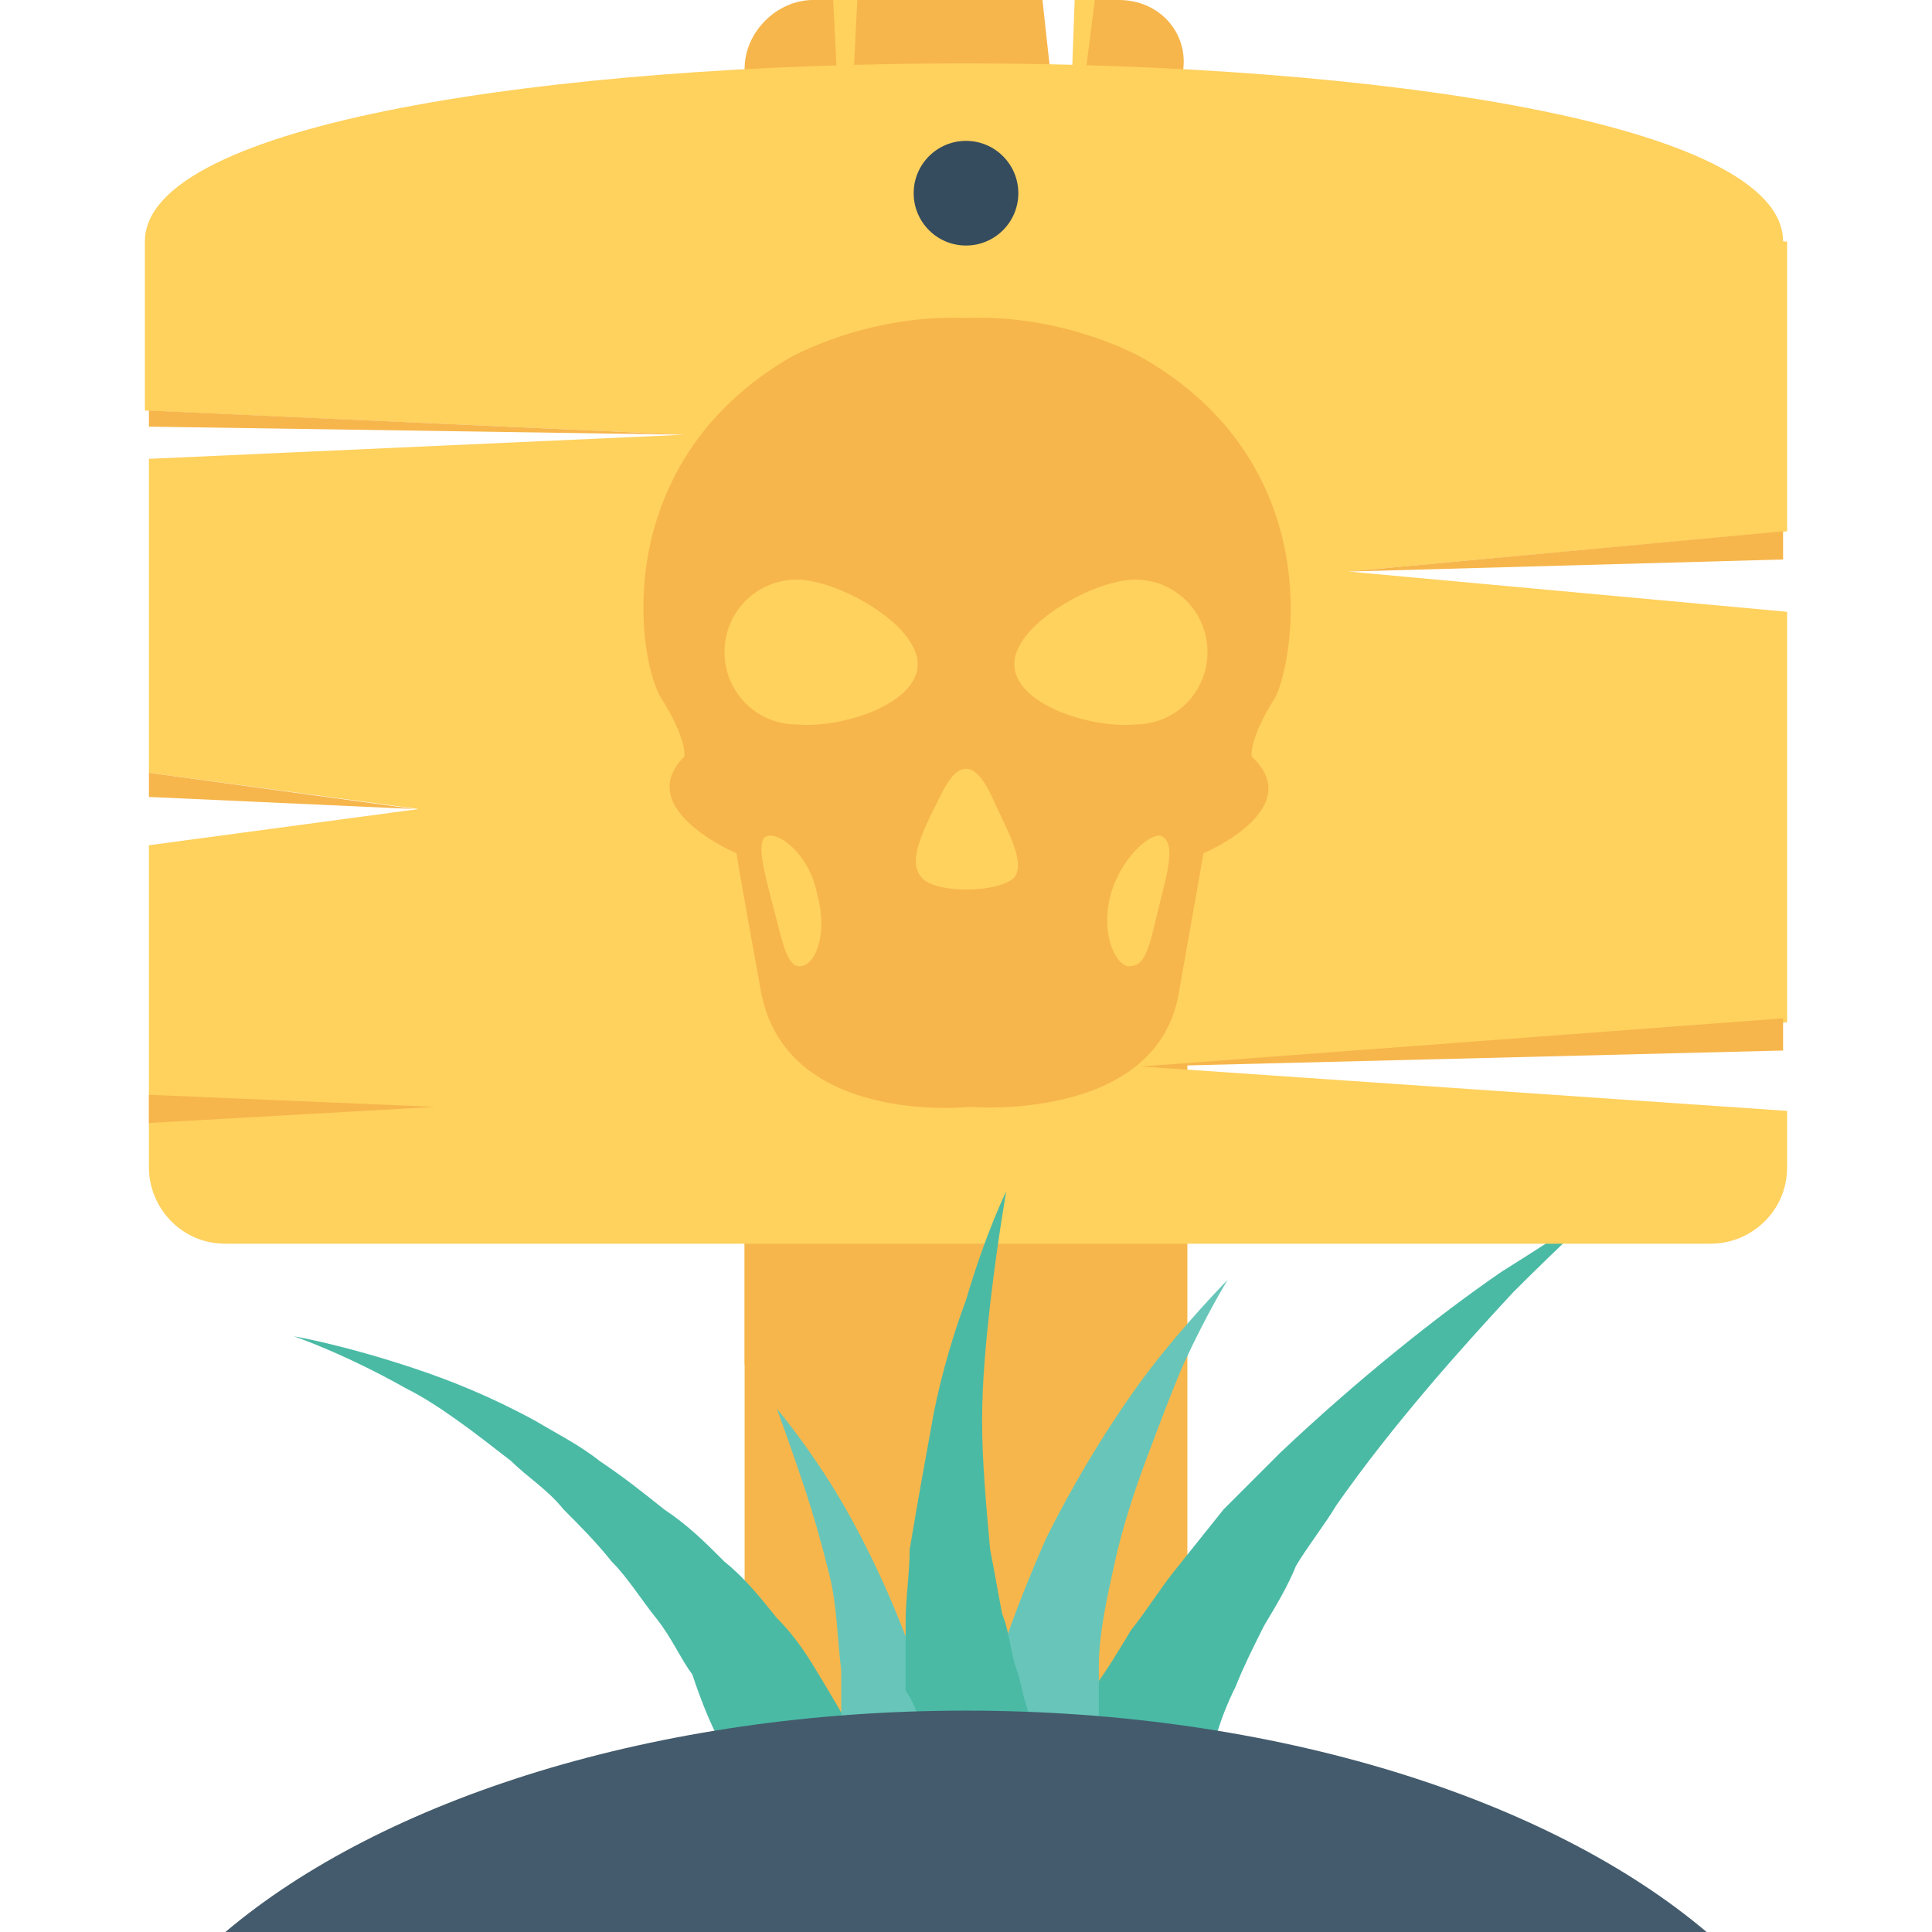 <?xml version="1.0" encoding="utf-8"?>
<!-- Generator: Adobe Illustrator 18.0.0, SVG Export Plug-In . SVG Version: 6.00 Build 0)  -->
<!DOCTYPE svg PUBLIC "-//W3C//DTD SVG 1.1//EN" "http://www.w3.org/Graphics/SVG/1.1/DTD/svg11.dtd">
<svg version="1.1" id="Layer_1" xmlns="http://www.w3.org/2000/svg" xmlns:xlink="http://www.w3.org/1999/xlink" x="0px" y="0px"
	 viewBox="0 0 48 48" enable-background="new 0 0 48 48" xml:space="preserve">
<g>
	<g>
		<g>
			<g>
				<g>
					<path fill="#F6B64C" d="M27.8,0h-0.7l-0.6,5.5L25.9,0h-5.7c-0.9,0-1.7,0.8-1.7,1.7v32.2h2.4l0.8-6.7l0.8,6.7h6.9V1.7
						C29.5,0.8,28.8,0,27.8,0z"/>
					<polygon fill="#F6B64C" points="27.2,21.8 26.5,27.3 25.9,21.8 18.5,21.8 18.5,48 29.5,48 29.5,21.8 					"/>
				</g>
				<g>
					<g>
						<polygon fill="#FFD15D" points="26.7,0 26.5,5.5 27.2,0 						"/>
					</g>
					<polygon fill="#FFD15D" points="20.7,0 21,6 21.3,0 					"/>
				</g>
			</g>
		</g>
		<g>
			<g>
				<g>
					<path fill="#4ABAA5" d="M37.3,31.6c-1.6,1.1-3.6,2.7-5.5,4.5c-0.5,0.5-0.9,0.9-1.4,1.4c-0.4,0.5-0.8,1-1.2,1.5
						c-0.4,0.5-0.7,1-1.1,1.5c-0.3,0.5-0.6,1-0.9,1.4c-0.2,0.5-0.4,0.9-0.6,1.3c-0.2,0.4-0.3,0.8-0.4,1c-0.1,0.3-0.2,0.4-0.2,0.6
						h3.8c0-0.2,0-0.3,0.1-0.5c0.1-0.3,0.2-0.7,0.3-1.1c0.1-0.4,0.3-0.9,0.5-1.3c0.2-0.5,0.4-0.9,0.7-1.5c0.3-0.5,0.6-1,0.8-1.5
						c0.3-0.5,0.7-1,1-1.5c1.4-2,3.1-3.9,4.4-5.3c1.3-1.3,2.3-2.2,2.3-2.2S38.9,30.6,37.3,31.6z"/>
					<g>
						<path fill="#67C6B9" d="M27.7,44.9c-0.1-0.3-0.2-0.8-0.3-1.3c-0.1-0.3,0-0.7-0.1-1c0-0.4,0-0.8,0-1.2c0-0.8,0.2-1.7,0.4-2.6
							c0.2-0.9,0.5-1.8,0.8-2.6c0.3-0.8,0.6-1.6,0.9-2.3c0.6-1.3,1.1-2.1,1.1-2.1s-0.7,0.7-1.6,1.8c-0.9,1.1-2,2.8-2.9,4.6
							c-0.4,0.9-0.8,1.9-1.1,2.8c-0.1,0.5-0.3,0.9-0.4,1.4c-0.1,0.5-0.2,0.9-0.2,1.3c0,0.5-0.1,1-0.1,1.4H27.7z"/>
					</g>
				</g>
			</g>
			<g>
				<g>
					<g>
						<path fill="#4ABAA5" d="M17.8,43.1c0.2,0.4,0.3,0.9,0.5,1.3c0,0.2,0.1,0.3,0.1,0.4H22c-0.1-0.2-0.1-0.3-0.2-0.5
							c-0.1-0.4-0.4-0.8-0.6-1.2c-0.2-0.4-0.5-0.9-0.8-1.4c-0.3-0.5-0.6-1-1.1-1.5c-0.4-0.5-0.8-1-1.3-1.4c-0.5-0.5-0.9-0.9-1.5-1.3
							c-0.5-0.4-1-0.8-1.6-1.2c-0.5-0.4-1.1-0.7-1.6-1c-1.1-0.6-2.1-1-3-1.3c-1.8-0.6-3-0.8-3-0.8s1.2,0.4,2.8,1.3
							c0.8,0.4,1.7,1.1,2.6,1.8c0.4,0.4,0.9,0.7,1.3,1.2c0.4,0.4,0.8,0.8,1.2,1.3c0.4,0.4,0.7,0.9,1.1,1.4c0.4,0.5,0.6,1,0.9,1.4
							C17.4,42.2,17.6,42.7,17.8,43.1z"/>
					</g>
					<g>
						<path fill="#67C6B9" d="M20.6,39.1c0.2,0.8,0.2,1.6,0.3,2.4c0,0.4,0,0.8,0,1.2c0,0.4,0,0.8-0.1,1.1c-0.1,0.3-0.1,0.7-0.2,1
							h2.9c0-0.3-0.1-0.7-0.1-1c0-0.4-0.2-0.9-0.3-1.3c-0.1-0.4-0.3-0.9-0.4-1.3c-0.6-1.7-1.4-3.3-2.1-4.4c-0.7-1.1-1.3-1.8-1.3-1.8
							s0.3,0.8,0.7,2C20.2,37.6,20.4,38.3,20.6,39.1z"/>
					</g>
				</g>
			</g>
		</g>
		<g>
			<path fill="#FFD15D" d="M44.3,6c0-5.9-40.7-5.9-40.7,0v4.2L17,10.8L3.7,11.4v7.8l6.7,0.9L3.7,21V29c0,1,0.8,1.9,1.9,1.9h36.9
				c1,0,1.9-0.8,1.9-1.9v-1.4l-16-1.1l16-1.1V15.2l-10.9-1l10.9-1V6z"/>
			<g>
				<g>
					<polygon fill="#F6B64C" points="3.7,19.8 10.3,20.1 3.7,19.2 					"/>
				</g>
				<g>
					<polygon fill="#F6B64C" points="44.3,13.2 44.3,13.9 33.5,14.2 					"/>
				</g>
				<polygon fill="#F6B64C" points="3.7,27.9 10.8,27.5 3.7,27.2 				"/>
				<g>
					<polygon fill="#F6B64C" points="17,10.8 3.7,10.6 3.7,10.2 					"/>
				</g>
			</g>
			<g>
				<polygon fill="#F6B64C" points="44.3,26.1 28.3,26.5 44.3,25.3 				"/>
			</g>
		</g>
		<circle fill="#354B5E" cx="24" cy="4.8" r="1.3"/>
		<g>
			<path fill="#F6B64C" d="M28.4,8.9c0,0-1.9-1.1-4.4-1c-2.5-0.1-4.4,1-4.4,1c-4.4,2.6-3.8,7.3-3.2,8.4c0.7,1.1,0.6,1.5,0.6,1.5
				c-1.3,1.3,1.3,2.4,1.3,2.4s0,0.1,0.6,3.4c0.6,3.4,5.2,2.9,5.2,2.9s4.7,0.4,5.2-2.9c0.6-3.4,0.6-3.4,0.6-3.4s2.6-1.1,1.2-2.4
				c0,0-0.1-0.4,0.6-1.5C32.2,16.2,32.9,11.5,28.4,8.9z M19.8,24c-0.3-0.1-0.4-0.8-0.6-1.5C19,21.7,18.8,21,19,20.8
				c0.3-0.2,1.1,0.4,1.3,1.4C20.6,23.3,20.2,24.1,19.8,24z M28.8,22.5c-0.2,0.8-0.3,1.5-0.7,1.5c-0.3,0.1-0.8-0.7-0.5-1.8
				c0.3-1,1.1-1.6,1.3-1.4C29.2,21,29,21.7,28.8,22.5z"/>
			<g>
				<path fill="#FFD15D" d="M24.6,19.7c-0.4-0.8-0.8-0.8-1.2,0c-0.4,0.8-0.9,1.7-0.5,2.1c0.3,0.4,1.9,0.4,2.3,0
					C25.5,21.4,25,20.6,24.6,19.7z"/>
				<g>
					<g>
						<path fill="#FFD15D" d="M22.8,16.5c0-1-2-2.1-3-2.1c-1,0-1.8,0.8-1.8,1.8c0,1,0.8,1.8,1.8,1.8C20.9,18.1,22.8,17.5,22.8,16.5z
							"/>
					</g>
					<g>
						<path fill="#FFD15D" d="M25.2,16.5c0-1,2-2.1,3-2.1c1,0,1.8,0.8,1.8,1.8c0,1-0.8,1.8-1.8,1.8C27.1,18.1,25.2,17.5,25.2,16.5z"
							/>
					</g>
				</g>
			</g>
		</g>
		<g>
			<path fill="#4ABAA5" d="M23,43.6c0.1,0.4,0.1,0.8,0.2,1.2h3.5c-0.1-0.3-0.3-0.5-0.5-0.8c-0.2-0.3-0.3-0.7-0.5-1.1
				c-0.2-0.4-0.3-0.9-0.4-1.3c-0.2-0.5-0.2-1-0.4-1.5c-0.1-0.5-0.2-1.1-0.3-1.6c-0.1-1.1-0.2-2.2-0.2-3.2c0-1,0.1-2,0.2-2.9
				c0.2-1.7,0.4-2.8,0.4-2.8s-0.5,1-1,2.7c-0.3,0.8-0.6,1.8-0.8,2.8c-0.2,1.1-0.4,2.2-0.6,3.4c0,0.6-0.1,1.2-0.1,1.8
				c0,0.6,0,1.2,0,1.7C22.9,42.6,22.9,43.1,23,43.6z"/>
		</g>
		<path fill="#435B6C" d="M24,42.5c-7.7,0-14.5,2.2-18.4,5.5h36.8C38.5,44.7,31.7,42.5,24,42.5z"/>
	</g>
</g>
</svg>
